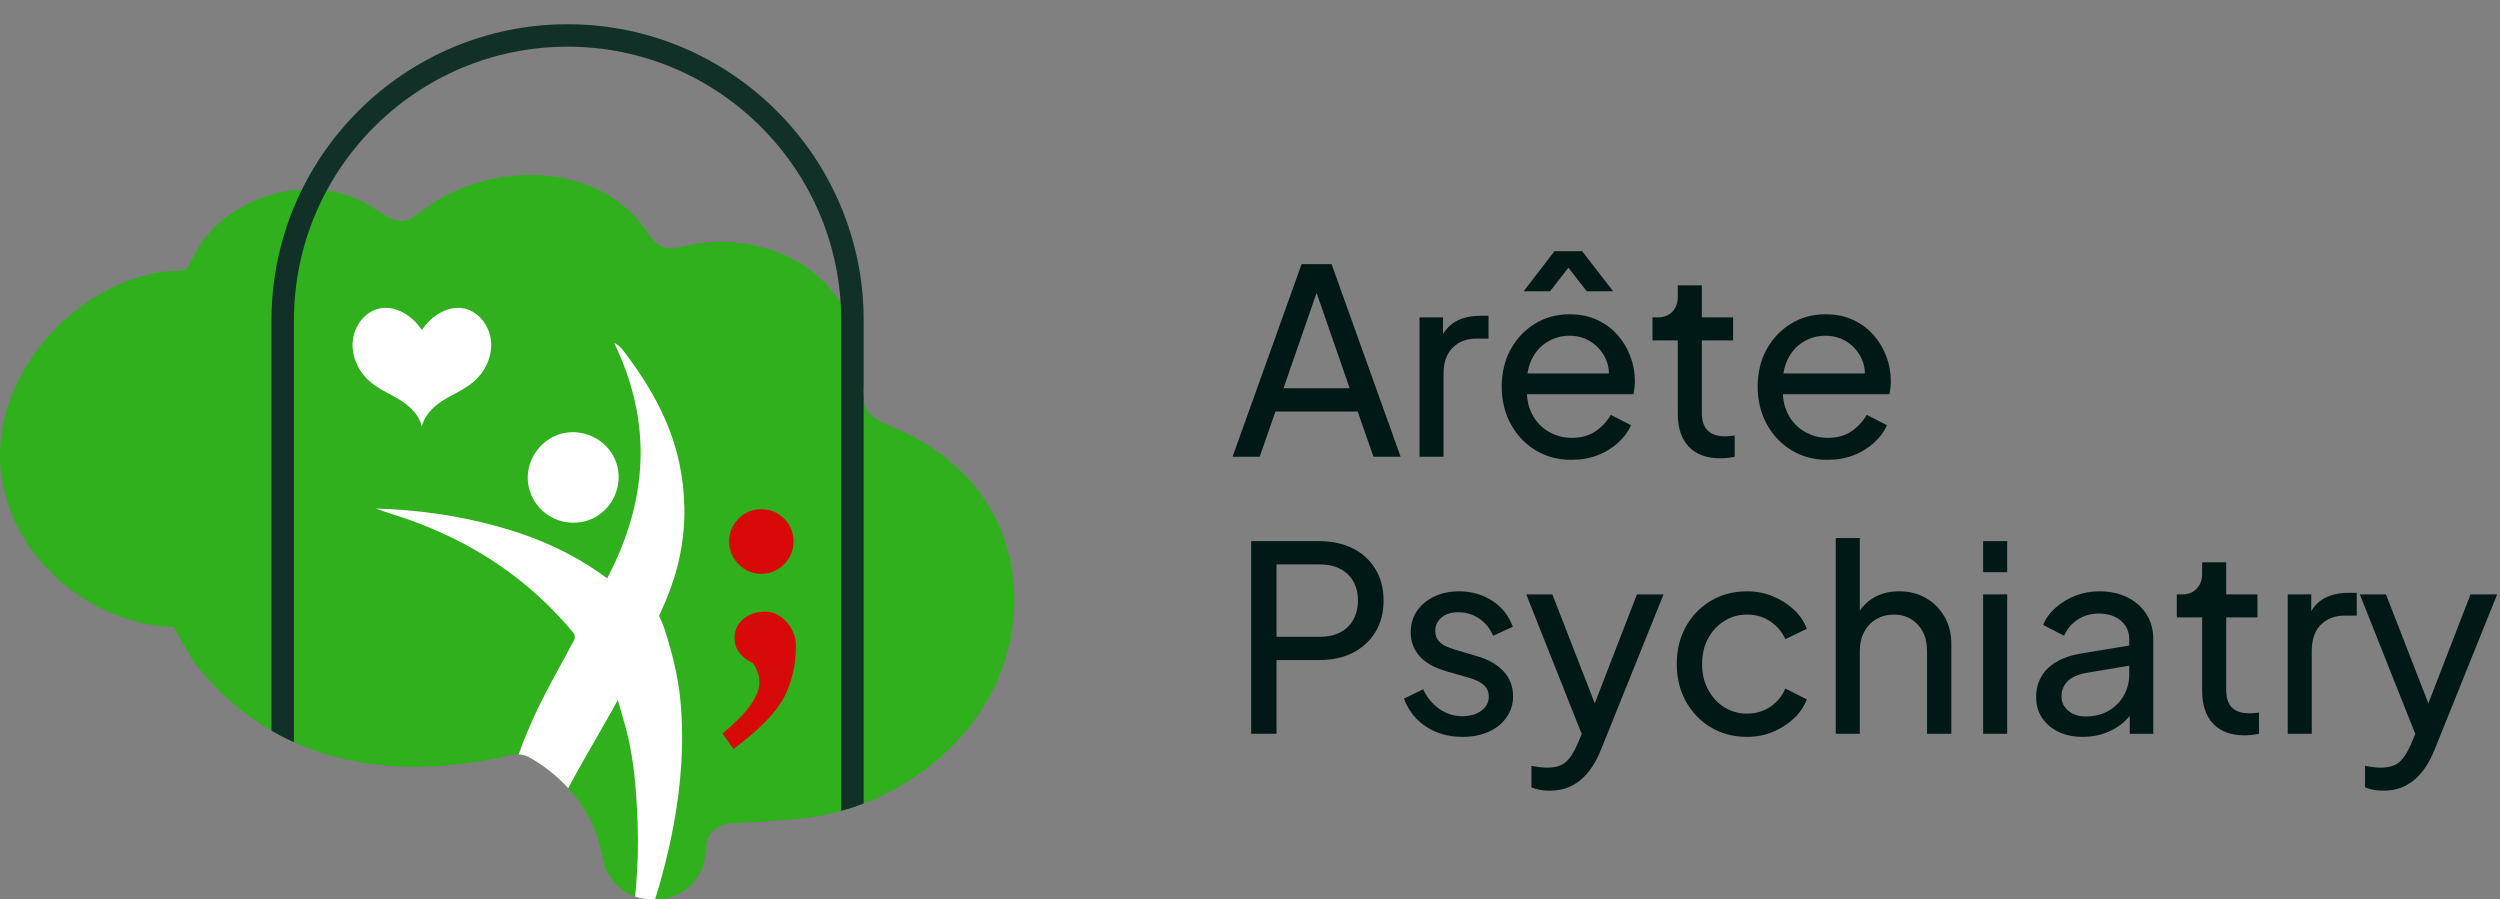 <?xml version="1.0" encoding="UTF-8"?>
<svg id="Layer_2" data-name="Layer 2" xmlns="http://www.w3.org/2000/svg" xmlns:xlink="http://www.w3.org/1999/xlink" viewBox="0 0 1353.65 486.86">
  <rect x="0" y="0" width="1353.65" height="486.86" fill="#808080" stroke="none"/>
  <defs>
    <style>
      .cls-1 {
        clip-path: url(#clippath);
      }

      .cls-2 {
        fill: none;
      }

      .cls-2, .cls-3, .cls-4, .cls-5, .cls-6, .cls-7 {
        stroke-width: 0px;
      }

      .cls-3 {
        fill: #113028;
      }

      .cls-4 {
        fill: #d80909;
      }

      .cls-5 {
        fill: #30b01d;
      }

      .cls-6 {
        fill: #fff;
      }

      .cls-7 {
        fill: #001916;
      }
    </style>
    <clipPath id="clippath">
      <path class="cls-2" d="M536.9,276.47c-.44-.79-.9-1.57-1.38-2.37-11.41-18.96-30.04-34.02-53.89-43.56-6.89-2.76-10.91-5.7-12.64-9.27-1.6-3.3-1.5-7.69-1.39-12.34.03-1.25.06-2.48.06-3.71,0-20.8,14.33-67.8,1.13-92.11-7.48-13.77-88.9-126.4-176.4-111.81-86.06,14.34-117.12,74.58-133.69,72.92-48.61-4.86-67.68,72.64-69.26,72.82-6.65.76-13.61,2.51-20.7,5.19-12.04,4.56-23.27,11.48-33.39,20.58-7.83,7.04-14.62,15.08-20.21,23.9-1.76,2.76-3.4,5.66-4.9,8.59C2.08,221.36-1.31,238.68.46,255.41c4.73,44.9,47.13,82.7,93.47,84.07,1.69,2.76,4.43,7.53,6.25,10.71,3.19,5.56,4.36,7.58,5.06,8.5,6.66,8.82,14.43,16.91,23.09,24.03,47.7,39.17,106.95,35.83,148.28,26.14,3.55-.82,7.11-.39,10.02,1.24,12.4,6.94,34.06,23.26,39.71,54.6,2.33,12.85,13.28,22.18,26.05,22.18h3.24c14.56,0,26.41-11.85,26.41-26.41v-.63c0-7.48,5.83-13.6,13.28-13.92,8.92-.39,18.79-1.11,24.58-1.54,2.22-.16,3.81-.28,4.47-.31,25.02-1.22,48.95-8.9,69.18-22.22,59.45-39.13,66.71-104.09,43.35-145.36Z"/>
    </clipPath>
  </defs>
  <g id="Layer_1-2" data-name="Layer 1">
    <g>
      <g>
        <path class="cls-5" d="M536.9,276.47c-.44-.79-.9-1.57-1.38-2.37-11.41-18.96-30.04-34.02-53.89-43.56-6.89-2.76-10.91-5.7-12.64-9.27-1.6-3.3-1.5-7.69-1.39-12.34.03-1.25.06-2.48.06-3.71,0-20.8-9.15-41.52-24.51-55.42-16.87-15.27-44.64-22.21-69.1-17.26l-2.77.59c-4.28.94-8.33,1.84-11.58.9-4.14-1.18-6.97-5.08-10.24-9.59-1.64-2.27-3.34-4.61-5.34-6.76-5.38-5.76-11.71-10.56-18.83-14.27-27.95-14.56-68.9-10.39-95.24,9.7-7.83,5.98-11.35,8-17.39,5.56-2.86-1.15-5.62-2.94-8.53-4.83-1.79-1.16-3.58-2.32-5.43-3.37-13.08-7.46-29.64-9.87-45.4-6.61-21.44,4.44-39.36,17.06-47.94,33.78l-1.1,2.23c-.97,2.02-1.9,3.93-3.05,5.26-1.18,1.36-2.95,1.54-6.98,1.64-1.6.04-3.2.09-4.77.27-6.65.76-13.61,2.51-20.7,5.19-12.04,4.56-23.27,11.48-33.39,20.58-7.83,7.04-14.62,15.08-20.21,23.9-1.76,2.76-3.4,5.66-4.9,8.59C2.08,221.36-1.31,238.68.46,255.41c4.73,44.9,47.13,82.7,93.47,84.07,1.69,2.76,4.43,7.53,6.25,10.71,3.19,5.56,4.36,7.58,5.06,8.5,6.66,8.82,14.43,16.91,23.09,24.03,47.7,39.17,106.95,35.83,148.28,26.14,3.55-.82,7.11-.39,10.02,1.24,12.4,6.94,34.06,23.26,39.71,54.6,2.33,12.85,13.28,22.18,26.05,22.18h3.24c14.56,0,26.41-11.85,26.41-26.41v-.63c0-7.48,5.83-13.6,13.28-13.92,8.92-.39,18.79-1.11,24.58-1.54,2.22-.16,3.81-.28,4.47-.31,25.02-1.22,48.95-8.9,69.18-22.22,59.45-39.13,66.71-104.09,43.35-145.36Z"/>
        <path class="cls-6" d="M256.58,206.58c-5.21,4.51-11.74,6.97-17.48,10.73-4.88,3.2-9.42,7.94-10.68,13.64-1.26-5.7-5.8-10.44-10.68-13.64-5.73-3.76-12.26-6.22-17.47-10.73-6.06-5.25-9.97-13.45-9.31-21.64.67-8.19,6.38-15.95,14.05-17.8,7.94-1.91,16.29,2.56,21.56,9.04.65.8,1.26,1.63,1.85,2.47.58-.85,1.19-1.68,1.84-2.47,5.28-6.48,13.62-10.95,21.56-9.04,7.68,1.84,13.39,9.6,14.06,17.8.67,8.19-3.24,16.39-9.31,21.64Z"/>
        <g class="cls-1">
          <g>
            <path class="cls-6" d="M370.55,275.02c-.25-16.37-3.57-32.29-10.15-47.41-6.02-13.83-14.14-26.37-23.28-38.27-1.2-1.57-2.78-2.81-4.57-3.64,20.87,43.09,18.36,85.34-3.8,127.46-18.34-13.66-38.47-22.45-59.91-28.31-21.36-5.84-43.15-8.86-65.29-9.5,5.69,2.19,11.51,3.82,17.21,5.82,35.42,12.42,65.65,32.47,89.71,61.46.83,1,1.01,2.77.41,3.91-5.21,9.93-10.81,19.65-15.93,29.62-15.65,30.44-26,62.1-23.71,97.07,0,0,2.71,31.05,11.5,51.71-3.07-20.6,4.18-44.05,4.18-44.05,4.81-20.45,12.88-39.69,22.88-58.09,9.27-17.07,19.49-33.63,28.51-50.82,7.96-15.18,15.33-30.73,22.07-46.49,6.85-16.02,10.46-33.03,10.19-50.49Z"/>
            <path class="cls-6" d="M368.4,379.17c-1.26-13.13-4.47-25.61-8.4-38.03-1.02-3.2-2.49-6.25-4.02-9.59l-22.77,42.79c2.95,10.81,6.56,21.5,8.46,32.5,2.2,12.77,3.13,25.85,3.58,38.84.42,11.99.07,24.1-.99,36.08-.88,9.75-2.44,19.45-3.95,29.15-.95,6.11-1.51,12.27-1.68,18.44v.04c.26-.66.48-1.31.77-1.95,11.29-25.48,19.85-51.85,25.05-79.23,4.33-22.81,6.15-45.73,3.96-69.05Z"/>
            <path class="cls-6" d="M314.59,282.73c12.98-2.08,22.07-14.75,20.12-28.06-1.92-13.12-14.77-22.41-28.18-20.39-13.03,1.96-22.49,14.74-20.55,27.76,2.03,13.61,14.87,22.89,28.61,20.68Z"/>
          </g>
          <path class="cls-3" d="M467.64,462.85h-12.15V173.44c0-81.7-66.47-148.17-148.17-148.17s-148.17,66.47-148.17,148.17v262.11h-12.15V173.44c0-88.4,71.92-160.32,160.32-160.32s160.32,71.92,160.32,160.32v289.41Z"/>
        </g>
        <path class="cls-4" d="M397.13,405.56l-5.93-8.37c13.33-10.92,19.99-20.22,19.99-27.89,0-3.41-1.16-6.82-3.49-10.23-6.66-3.18-9.99-7.75-9.99-13.71,0-4.11,1.59-7.5,4.76-10.17,3.18-2.67,7.17-4.01,11.97-4.01,4.26,0,8.08,1.86,11.45,5.58,3.37,3.72,5.06,8.06,5.06,13.02,0,10.3-2.15,19.58-6.45,27.83-4.3,8.25-13.42,17.57-27.37,27.95ZM412.23,275.72c4.8,0,8.91,1.7,12.32,5.11,3.41,3.41,5.11,7.52,5.11,12.32s-1.7,8.93-5.11,12.38c-3.41,3.45-7.52,5.17-12.32,5.17s-8.91-1.72-12.32-5.17c-3.41-3.45-5.11-7.57-5.11-12.38s1.7-8.91,5.11-12.32c3.41-3.41,7.52-5.11,12.32-5.11Z"/>
      </g>
      <g>
        <path class="cls-7" d="M667.38,247.31l37.38-104.3h16.24l37.38,104.3h-14.7l-8.54-24.5h-44.52l-8.54,24.5h-14.7ZM694.96,210.21h35.84l-19.88-57.26h3.92l-19.88,57.26Z"/>
        <path class="cls-7" d="M768.6,247.31v-75.46h12.74v13.86l-1.4-1.96c1.77-4.29,4.48-7.49,8.12-9.59,3.64-2.1,8.07-3.15,13.3-3.15h4.62v12.32h-6.58c-5.32,0-9.61,1.66-12.88,4.97-3.27,3.31-4.9,8-4.9,14.07v44.94h-13.02Z"/>
        <path class="cls-7" d="M850.92,248.99c-7.28,0-13.77-1.73-19.46-5.18-5.69-3.45-10.17-8.19-13.44-14.21-3.27-6.02-4.9-12.76-4.9-20.23s1.61-14.28,4.83-20.16c3.22-5.88,7.61-10.52,13.16-13.93,5.55-3.41,11.78-5.11,18.69-5.11,5.6,0,10.57,1,14.91,3.01,4.34,2.01,8.03,4.71,11.06,8.12,3.03,3.41,5.37,7.28,7,11.62,1.63,4.34,2.45,8.84,2.45,13.51,0,1.03-.07,2.17-.21,3.43-.14,1.26-.3,2.45-.49,3.57h-61.88v-11.2h54.32l-6.16,5.04c.84-4.85.37-9.19-1.4-13.02-1.77-3.83-4.39-6.86-7.84-9.1-3.45-2.24-7.37-3.36-11.76-3.36s-8.4,1.12-12.04,3.36c-3.64,2.24-6.46,5.44-8.47,9.59-2.01,4.15-2.82,9.08-2.45,14.77-.37,5.51.49,10.34,2.59,14.49,2.1,4.15,5.09,7.37,8.96,9.66,3.87,2.29,8.1,3.43,12.67,3.43,5.04,0,9.29-1.17,12.74-3.5,3.45-2.33,6.25-5.32,8.4-8.96l10.92,5.6c-1.49,3.45-3.8,6.6-6.93,9.45-3.13,2.85-6.81,5.11-11.06,6.79-4.25,1.68-8.98,2.52-14.21,2.52ZM825.02,157.71l16.66-21.7h14.98l16.8,21.7h-14.28l-9.94-12.74-9.94,12.74h-14.28Z"/>
        <path class="cls-7" d="M931.42,248.15c-7.37,0-13.04-2.1-17.01-6.3-3.97-4.2-5.95-10.13-5.95-17.78v-39.76h-13.72v-12.46h2.8c3.36,0,6.02-1.03,7.98-3.08,1.96-2.05,2.94-4.76,2.94-8.12v-6.16h13.02v17.36h16.94v12.46h-16.94v39.34c0,2.52.4,4.71,1.19,6.58.79,1.87,2.12,3.34,3.99,4.41,1.87,1.07,4.34,1.61,7.42,1.61.65,0,1.47-.05,2.45-.14.98-.09,1.89-.19,2.73-.28v11.48c-1.21.28-2.57.49-4.06.63-1.49.14-2.75.21-3.78.21Z"/>
        <path class="cls-7" d="M989.51,248.99c-7.28,0-13.77-1.73-19.46-5.18-5.69-3.45-10.17-8.19-13.44-14.21-3.27-6.02-4.9-12.76-4.9-20.23s1.61-14.28,4.83-20.16c3.22-5.88,7.61-10.52,13.16-13.93,5.55-3.41,11.78-5.11,18.69-5.11,5.6,0,10.57,1,14.91,3.01,4.34,2.01,8.03,4.71,11.06,8.12,3.03,3.41,5.37,7.28,7,11.62,1.63,4.34,2.45,8.84,2.45,13.51,0,1.03-.07,2.17-.21,3.43-.14,1.26-.3,2.45-.49,3.57h-61.88v-11.2h54.32l-6.16,5.04c.84-4.85.37-9.19-1.4-13.02-1.77-3.83-4.39-6.86-7.84-9.1-3.45-2.24-7.37-3.36-11.76-3.36s-8.4,1.12-12.04,3.36c-3.64,2.24-6.46,5.44-8.47,9.59-2.01,4.15-2.82,9.08-2.45,14.77-.37,5.51.49,10.34,2.59,14.49,2.1,4.15,5.09,7.37,8.96,9.66,3.87,2.29,8.1,3.43,12.67,3.43,5.04,0,9.29-1.17,12.74-3.5,3.45-2.33,6.25-5.32,8.4-8.96l10.92,5.6c-1.49,3.45-3.8,6.6-6.93,9.45-3.13,2.85-6.81,5.11-11.06,6.79-4.25,1.68-8.98,2.52-14.21,2.52Z"/>
        <path class="cls-7" d="M677.46,397.31v-104.3h36.82c6.91,0,12.97,1.31,18.2,3.92,5.23,2.61,9.31,6.35,12.25,11.2,2.94,4.85,4.41,10.55,4.41,17.08s-1.47,12.2-4.41,17.01c-2.94,4.81-7,8.54-12.18,11.2-5.18,2.66-11.27,3.99-18.27,3.99h-23.1v39.9h-13.72ZM691.18,344.81h23.52c4.2,0,7.84-.79,10.92-2.38,3.08-1.59,5.46-3.87,7.14-6.86,1.68-2.99,2.52-6.44,2.52-10.36s-.84-7.49-2.52-10.43c-1.68-2.94-4.06-5.2-7.14-6.79-3.08-1.59-6.72-2.38-10.92-2.38h-23.52v39.2Z"/>
        <path class="cls-7" d="M791.84,398.99c-7.56,0-14.14-1.87-19.74-5.6-5.6-3.73-9.57-8.77-11.9-15.12l10.36-5.04c2.15,4.48,5.09,8.03,8.82,10.64,3.73,2.61,7.89,3.92,12.46,3.92,4.11,0,7.51-.98,10.22-2.94,2.71-1.96,4.06-4.53,4.06-7.7,0-2.24-.63-4.04-1.89-5.39-1.26-1.35-2.78-2.43-4.55-3.22-1.77-.79-3.41-1.38-4.9-1.75l-11.34-3.22c-6.81-1.96-11.78-4.76-14.91-8.4-3.13-3.64-4.69-7.89-4.69-12.74,0-4.48,1.14-8.38,3.43-11.69,2.29-3.31,5.41-5.9,9.38-7.77,3.97-1.87,8.42-2.8,13.37-2.8,6.63,0,12.58,1.68,17.85,5.04,5.27,3.36,9.03,8.07,11.27,14.14l-10.64,4.9c-1.68-3.92-4.2-7.02-7.56-9.31-3.36-2.29-7.14-3.43-11.34-3.43-3.83,0-6.86.96-9.1,2.87-2.24,1.91-3.36,4.32-3.36,7.21,0,2.15.56,3.9,1.68,5.25,1.12,1.35,2.47,2.38,4.06,3.08,1.59.7,3.13,1.28,4.62,1.75l12.32,3.64c6.16,1.77,10.94,4.53,14.35,8.26,3.41,3.73,5.11,8.21,5.11,13.44,0,4.2-1.17,7.98-3.5,11.34-2.33,3.36-5.55,5.97-9.66,7.84-4.11,1.87-8.87,2.8-14.28,2.8Z"/>
        <path class="cls-7" d="M839.01,428.11c-1.68,0-3.36-.14-5.04-.42-1.68-.28-3.27-.75-4.76-1.4v-11.62c1.03.19,2.31.4,3.85.63,1.54.23,3.06.35,4.55.35,4.39,0,7.72-.96,10.01-2.87,2.29-1.91,4.46-5.2,6.51-9.87l4.76-11.34-.28,11.34-32.2-81.06h14.14l25.06,64.4h-4.2l24.92-64.4h14.42l-34.02,84.42c-1.59,4.01-3.62,7.68-6.09,10.99-2.47,3.31-5.48,5.95-9.03,7.91-3.55,1.96-7.75,2.94-12.6,2.94Z"/>
        <path class="cls-7" d="M945.97,398.99c-7.37,0-13.93-1.73-19.67-5.18-5.74-3.45-10.24-8.17-13.51-14.14-3.27-5.97-4.9-12.69-4.9-20.16s1.63-14.28,4.9-20.16c3.27-5.88,7.77-10.55,13.51-14,5.74-3.45,12.3-5.18,19.67-5.18,4.95,0,9.57.89,13.86,2.66,4.29,1.77,8.07,4.15,11.34,7.14,3.27,2.99,5.65,6.49,7.14,10.5l-11.62,5.6c-1.77-3.92-4.48-7.12-8.12-9.59-3.64-2.47-7.84-3.71-12.6-3.71s-8.7,1.17-12.39,3.5c-3.69,2.33-6.6,5.51-8.75,9.52-2.15,4.01-3.22,8.63-3.22,13.86s1.07,9.59,3.22,13.65c2.15,4.06,5.06,7.26,8.75,9.59,3.69,2.33,7.82,3.5,12.39,3.5s8.96-1.24,12.6-3.71c3.64-2.47,6.35-5.76,8.12-9.87l11.62,5.88c-1.49,3.92-3.87,7.4-7.14,10.43-3.27,3.03-7.05,5.44-11.34,7.21-4.29,1.77-8.91,2.66-13.86,2.66Z"/>
        <path class="cls-7" d="M993.99,397.31v-105.98h13.02v45.22l-2.38-1.26c1.87-4.76,4.88-8.47,9.03-11.13,4.15-2.66,9.03-3.99,14.63-3.99s10.24,1.21,14.49,3.64c4.25,2.43,7.61,5.79,10.08,10.08,2.47,4.29,3.71,9.15,3.71,14.56v48.86h-13.16v-44.66c0-4.2-.77-7.75-2.31-10.64-1.54-2.89-3.66-5.16-6.37-6.79-2.71-1.63-5.83-2.45-9.38-2.45s-6.58.82-9.38,2.45c-2.8,1.63-4.99,3.92-6.58,6.86-1.59,2.94-2.38,6.46-2.38,10.57v44.66h-13.02Z"/>
        <path class="cls-7" d="M1073.79,309.81v-16.8h13.02v16.8h-13.02ZM1073.79,397.31v-75.46h13.02v75.46h-13.02Z"/>
        <path class="cls-7" d="M1127.69,398.99c-4.95,0-9.31-.91-13.09-2.73-3.78-1.82-6.74-4.34-8.89-7.56-2.15-3.22-3.22-6.93-3.22-11.13s.86-7.63,2.59-10.85c1.73-3.22,4.43-5.95,8.12-8.19,3.69-2.24,8.33-3.83,13.93-4.76l28-4.62v10.92l-25.06,4.2c-4.85.84-8.38,2.38-10.57,4.62-2.19,2.24-3.29,4.99-3.29,8.26,0,3.08,1.24,5.65,3.71,7.7,2.47,2.05,5.58,3.08,9.31,3.08,4.76,0,8.89-1,12.39-3.01,3.5-2.01,6.25-4.74,8.26-8.19,2.01-3.45,3.01-7.28,3.01-11.48v-19.18c0-4.11-1.52-7.44-4.55-10.01-3.03-2.57-7.02-3.85-11.97-3.85-4.29,0-8.1,1.1-11.41,3.29-3.31,2.19-5.76,5.11-7.35,8.75l-11.34-5.88c1.4-3.45,3.64-6.56,6.72-9.31,3.08-2.75,6.67-4.92,10.78-6.51,4.11-1.59,8.4-2.38,12.88-2.38,5.79,0,10.87,1.1,15.26,3.29,4.39,2.19,7.82,5.23,10.29,9.1,2.47,3.87,3.71,8.38,3.71,13.51v51.24h-12.74v-14.28l2.38.84c-1.59,2.99-3.73,5.6-6.44,7.84-2.71,2.24-5.88,4.01-9.52,5.32-3.64,1.31-7.61,1.96-11.9,1.96Z"/>
        <path class="cls-7" d="M1215.33,398.15c-7.37,0-13.04-2.1-17.01-6.3-3.97-4.2-5.95-10.13-5.95-17.78v-39.76h-13.72v-12.46h2.8c3.36,0,6.02-1.03,7.98-3.08,1.96-2.05,2.94-4.76,2.94-8.12v-6.16h13.02v17.36h16.94v12.46h-16.94v39.34c0,2.52.4,4.71,1.19,6.58.79,1.87,2.12,3.34,3.99,4.41,1.87,1.07,4.34,1.61,7.42,1.61.65,0,1.47-.05,2.45-.14.98-.09,1.89-.19,2.73-.28v11.48c-1.21.28-2.57.49-4.06.63-1.49.14-2.75.21-3.78.21Z"/>
        <path class="cls-7" d="M1238.71,397.31v-75.46h12.74v13.86l-1.4-1.96c1.77-4.29,4.48-7.49,8.12-9.59,3.64-2.1,8.07-3.15,13.3-3.15h4.62v12.32h-6.58c-5.32,0-9.61,1.66-12.88,4.97-3.27,3.31-4.9,8-4.9,14.07v44.94h-13.02Z"/>
        <path class="cls-7" d="M1290.37,428.11c-1.68,0-3.36-.14-5.04-.42-1.68-.28-3.27-.75-4.76-1.4v-11.62c1.03.19,2.31.4,3.85.63,1.54.23,3.06.35,4.55.35,4.39,0,7.72-.96,10.01-2.87,2.29-1.91,4.46-5.2,6.51-9.87l4.76-11.34-.28,11.34-32.2-81.06h14.14l25.06,64.4h-4.2l24.92-64.4h14.42l-34.02,84.42c-1.59,4.01-3.62,7.68-6.09,10.99-2.47,3.31-5.48,5.95-9.03,7.91-3.55,1.96-7.75,2.94-12.6,2.94Z"/>
      </g>
    </g>
  </g>
</svg>